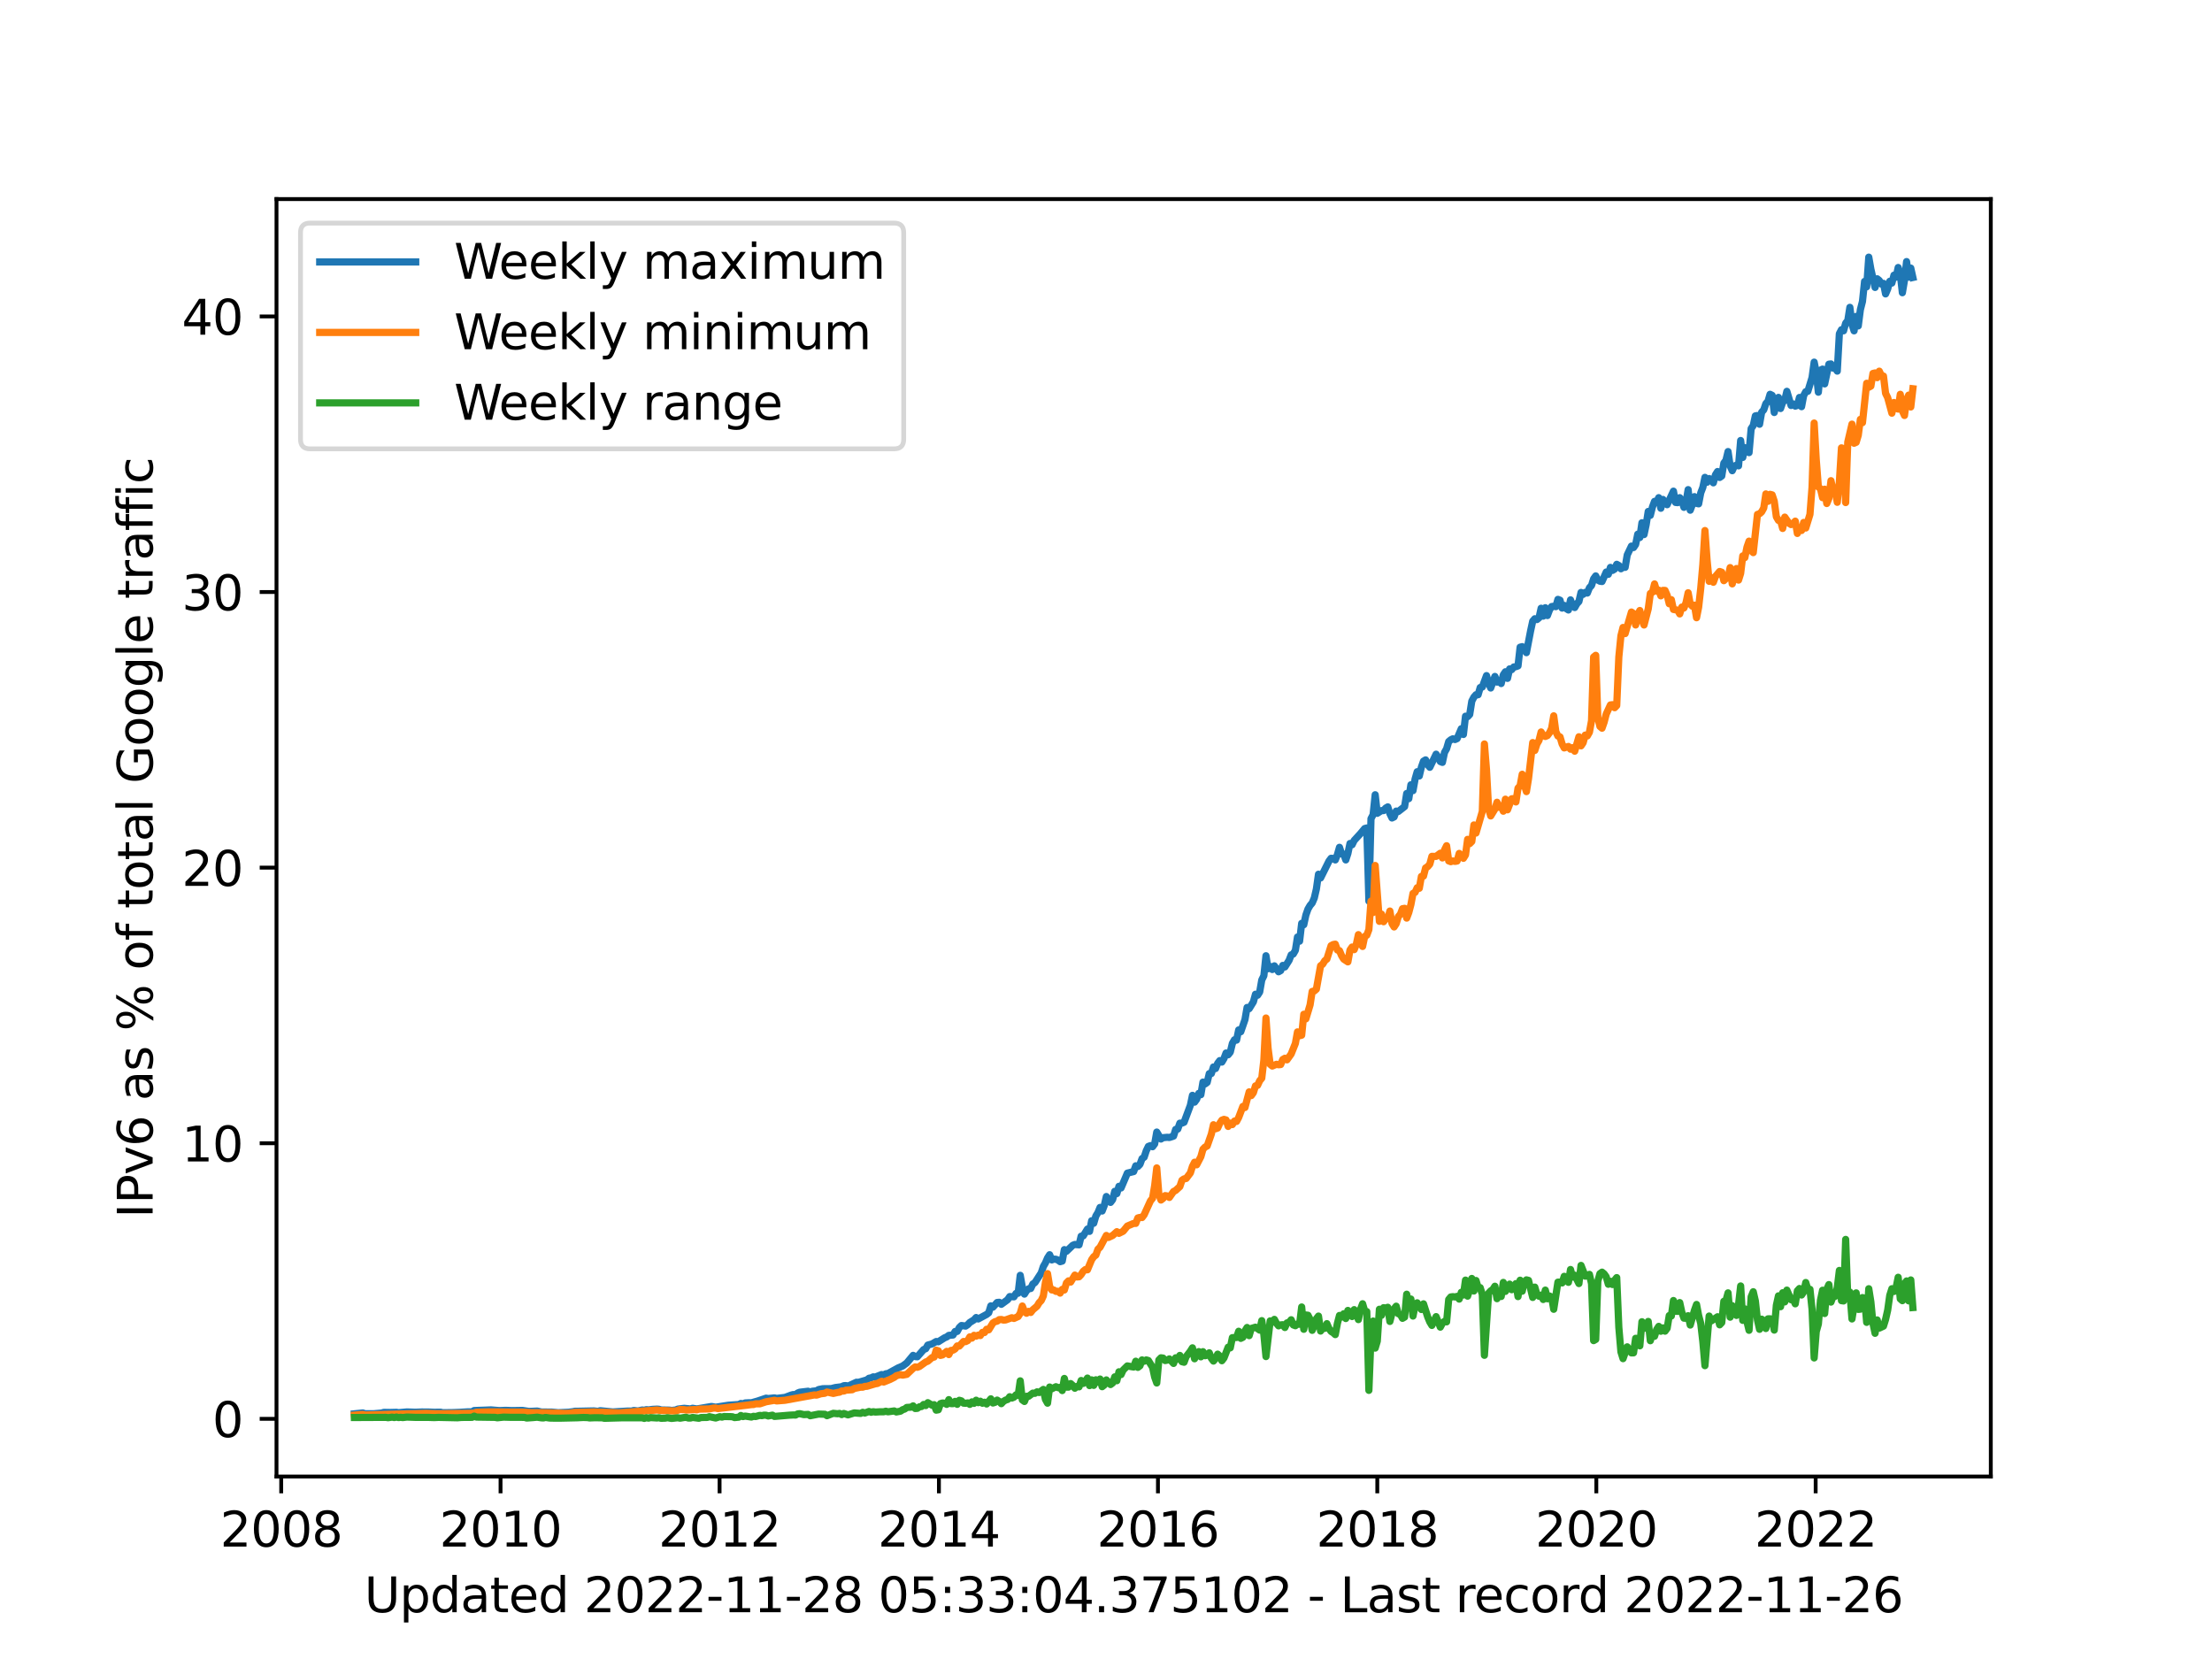 <?xml version="1.0" encoding="utf-8" standalone="no"?>
<!DOCTYPE svg PUBLIC "-//W3C//DTD SVG 1.1//EN"
  "http://www.w3.org/Graphics/SVG/1.1/DTD/svg11.dtd">
<svg xmlns:xlink="http://www.w3.org/1999/xlink" width="460.8pt" height="345.6pt" viewBox="0 0 460.8 345.6" xmlns="http://www.w3.org/2000/svg" version="1.1">
 <defs>
  <style type="text/css">*{stroke-linejoin: round; stroke-linecap: butt}</style>
 </defs>
 <g id="figure_1">
  <g id="patch_1">
   <path d="M 0 345.6 
L 460.8 345.6 
L 460.8 0 
L 0 0 
z
" style="fill: #ffffff"/>
  </g>
  <g id="axes_1">
   <g id="patch_2">
    <path d="M 57.6 307.584 
L 414.72 307.584 
L 414.72 41.472 
L 57.6 41.472 
z
" style="fill: #ffffff"/>
   </g>
   <g id="matplotlib.axis_1">
    <g id="xtick_1">
     <g id="line2d_1">
      <defs>
       <path id="m81a46fab2e" d="M 0 0 
L 0 3.5 
" style="stroke: #000000; stroke-width: 0.8"/>
      </defs>
      <g>
       <use xlink:href="#m81a46fab2e" x="58.581" y="307.584" style="stroke: #000000; stroke-width: 0.8"/>
      </g>
     </g>
     <g id="text_1">
      <!-- 2008 -->
      <g transform="translate(45.856 322.182) scale(0.1 -0.1)">
       <defs>
        <path id="DejaVuSans-32" d="M 1228 531 
L 3431 531 
L 3431 0 
L 469 0 
L 469 531 
Q 828 903 1448 1529 
Q 2069 2156 2228 2338 
Q 2531 2678 2651 2914 
Q 2772 3150 2772 3378 
Q 2772 3750 2511 3984 
Q 2250 4219 1831 4219 
Q 1534 4219 1204 4116 
Q 875 4013 500 3803 
L 500 4441 
Q 881 4594 1212 4672 
Q 1544 4750 1819 4750 
Q 2544 4750 2975 4387 
Q 3406 4025 3406 3419 
Q 3406 3131 3298 2873 
Q 3191 2616 2906 2266 
Q 2828 2175 2409 1742 
Q 1991 1309 1228 531 
z
" transform="scale(0.016)"/>
        <path id="DejaVuSans-30" d="M 2034 4250 
Q 1547 4250 1301 3770 
Q 1056 3291 1056 2328 
Q 1056 1369 1301 889 
Q 1547 409 2034 409 
Q 2525 409 2770 889 
Q 3016 1369 3016 2328 
Q 3016 3291 2770 3770 
Q 2525 4250 2034 4250 
z
M 2034 4750 
Q 2819 4750 3233 4129 
Q 3647 3509 3647 2328 
Q 3647 1150 3233 529 
Q 2819 -91 2034 -91 
Q 1250 -91 836 529 
Q 422 1150 422 2328 
Q 422 3509 836 4129 
Q 1250 4750 2034 4750 
z
" transform="scale(0.016)"/>
        <path id="DejaVuSans-38" d="M 2034 2216 
Q 1584 2216 1326 1975 
Q 1069 1734 1069 1313 
Q 1069 891 1326 650 
Q 1584 409 2034 409 
Q 2484 409 2743 651 
Q 3003 894 3003 1313 
Q 3003 1734 2745 1975 
Q 2488 2216 2034 2216 
z
M 1403 2484 
Q 997 2584 770 2862 
Q 544 3141 544 3541 
Q 544 4100 942 4425 
Q 1341 4750 2034 4750 
Q 2731 4750 3128 4425 
Q 3525 4100 3525 3541 
Q 3525 3141 3298 2862 
Q 3072 2584 2669 2484 
Q 3125 2378 3379 2068 
Q 3634 1759 3634 1313 
Q 3634 634 3220 271 
Q 2806 -91 2034 -91 
Q 1263 -91 848 271 
Q 434 634 434 1313 
Q 434 1759 690 2068 
Q 947 2378 1403 2484 
z
M 1172 3481 
Q 1172 3119 1398 2916 
Q 1625 2713 2034 2713 
Q 2441 2713 2670 2916 
Q 2900 3119 2900 3481 
Q 2900 3844 2670 4047 
Q 2441 4250 2034 4250 
Q 1625 4250 1398 4047 
Q 1172 3844 1172 3481 
z
" transform="scale(0.016)"/>
       </defs>
       <use xlink:href="#DejaVuSans-32"/>
       <use xlink:href="#DejaVuSans-30" x="63.623"/>
       <use xlink:href="#DejaVuSans-30" x="127.246"/>
       <use xlink:href="#DejaVuSans-38" x="190.869"/>
      </g>
     </g>
    </g>
    <g id="xtick_2">
     <g id="line2d_2">
      <g>
       <use xlink:href="#m81a46fab2e" x="104.273" y="307.584" style="stroke: #000000; stroke-width: 0.8"/>
      </g>
     </g>
     <g id="text_2">
      <!-- 2010 -->
      <g transform="translate(91.548 322.182) scale(0.1 -0.1)">
       <defs>
        <path id="DejaVuSans-31" d="M 794 531 
L 1825 531 
L 1825 4091 
L 703 3866 
L 703 4441 
L 1819 4666 
L 2450 4666 
L 2450 531 
L 3481 531 
L 3481 0 
L 794 0 
L 794 531 
z
" transform="scale(0.016)"/>
       </defs>
       <use xlink:href="#DejaVuSans-32"/>
       <use xlink:href="#DejaVuSans-30" x="63.623"/>
       <use xlink:href="#DejaVuSans-31" x="127.246"/>
       <use xlink:href="#DejaVuSans-30" x="190.869"/>
      </g>
     </g>
    </g>
    <g id="xtick_3">
     <g id="line2d_3">
      <g>
       <use xlink:href="#m81a46fab2e" x="149.902" y="307.584" style="stroke: #000000; stroke-width: 0.8"/>
      </g>
     </g>
     <g id="text_3">
      <!-- 2012 -->
      <g transform="translate(137.177 322.182) scale(0.1 -0.1)">
       <use xlink:href="#DejaVuSans-32"/>
       <use xlink:href="#DejaVuSans-30" x="63.623"/>
       <use xlink:href="#DejaVuSans-31" x="127.246"/>
       <use xlink:href="#DejaVuSans-32" x="190.869"/>
      </g>
     </g>
    </g>
    <g id="xtick_4">
     <g id="line2d_4">
      <g>
       <use xlink:href="#m81a46fab2e" x="195.594" y="307.584" style="stroke: #000000; stroke-width: 0.8"/>
      </g>
     </g>
     <g id="text_4">
      <!-- 2014 -->
      <g transform="translate(182.869 322.182) scale(0.1 -0.1)">
       <defs>
        <path id="DejaVuSans-34" d="M 2419 4116 
L 825 1625 
L 2419 1625 
L 2419 4116 
z
M 2253 4666 
L 3047 4666 
L 3047 1625 
L 3713 1625 
L 3713 1100 
L 3047 1100 
L 3047 0 
L 2419 0 
L 2419 1100 
L 313 1100 
L 313 1709 
L 2253 4666 
z
" transform="scale(0.016)"/>
       </defs>
       <use xlink:href="#DejaVuSans-32"/>
       <use xlink:href="#DejaVuSans-30" x="63.623"/>
       <use xlink:href="#DejaVuSans-31" x="127.246"/>
       <use xlink:href="#DejaVuSans-34" x="190.869"/>
      </g>
     </g>
    </g>
    <g id="xtick_5">
     <g id="line2d_5">
      <g>
       <use xlink:href="#m81a46fab2e" x="241.223" y="307.584" style="stroke: #000000; stroke-width: 0.8"/>
      </g>
     </g>
     <g id="text_5">
      <!-- 2016 -->
      <g transform="translate(228.498 322.182) scale(0.1 -0.1)">
       <defs>
        <path id="DejaVuSans-36" d="M 2113 2584 
Q 1688 2584 1439 2293 
Q 1191 2003 1191 1497 
Q 1191 994 1439 701 
Q 1688 409 2113 409 
Q 2538 409 2786 701 
Q 3034 994 3034 1497 
Q 3034 2003 2786 2293 
Q 2538 2584 2113 2584 
z
M 3366 4563 
L 3366 3988 
Q 3128 4100 2886 4159 
Q 2644 4219 2406 4219 
Q 1781 4219 1451 3797 
Q 1122 3375 1075 2522 
Q 1259 2794 1537 2939 
Q 1816 3084 2150 3084 
Q 2853 3084 3261 2657 
Q 3669 2231 3669 1497 
Q 3669 778 3244 343 
Q 2819 -91 2113 -91 
Q 1303 -91 875 529 
Q 447 1150 447 2328 
Q 447 3434 972 4092 
Q 1497 4750 2381 4750 
Q 2619 4750 2861 4703 
Q 3103 4656 3366 4563 
z
" transform="scale(0.016)"/>
       </defs>
       <use xlink:href="#DejaVuSans-32"/>
       <use xlink:href="#DejaVuSans-30" x="63.623"/>
       <use xlink:href="#DejaVuSans-31" x="127.246"/>
       <use xlink:href="#DejaVuSans-36" x="190.869"/>
      </g>
     </g>
    </g>
    <g id="xtick_6">
     <g id="line2d_6">
      <g>
       <use xlink:href="#m81a46fab2e" x="286.915" y="307.584" style="stroke: #000000; stroke-width: 0.8"/>
      </g>
     </g>
     <g id="text_6">
      <!-- 2018 -->
      <g transform="translate(274.19 322.182) scale(0.1 -0.1)">
       <use xlink:href="#DejaVuSans-32"/>
       <use xlink:href="#DejaVuSans-30" x="63.623"/>
       <use xlink:href="#DejaVuSans-31" x="127.246"/>
       <use xlink:href="#DejaVuSans-38" x="190.869"/>
      </g>
     </g>
    </g>
    <g id="xtick_7">
     <g id="line2d_7">
      <g>
       <use xlink:href="#m81a46fab2e" x="332.544" y="307.584" style="stroke: #000000; stroke-width: 0.8"/>
      </g>
     </g>
     <g id="text_7">
      <!-- 2020 -->
      <g transform="translate(319.819 322.182) scale(0.1 -0.1)">
       <use xlink:href="#DejaVuSans-32"/>
       <use xlink:href="#DejaVuSans-30" x="63.623"/>
       <use xlink:href="#DejaVuSans-32" x="127.246"/>
       <use xlink:href="#DejaVuSans-30" x="190.869"/>
      </g>
     </g>
    </g>
    <g id="xtick_8">
     <g id="line2d_8">
      <g>
       <use xlink:href="#m81a46fab2e" x="378.235" y="307.584" style="stroke: #000000; stroke-width: 0.8"/>
      </g>
     </g>
     <g id="text_8">
      <!-- 2022 -->
      <g transform="translate(365.51 322.182) scale(0.1 -0.1)">
       <use xlink:href="#DejaVuSans-32"/>
       <use xlink:href="#DejaVuSans-30" x="63.623"/>
       <use xlink:href="#DejaVuSans-32" x="127.246"/>
       <use xlink:href="#DejaVuSans-32" x="190.869"/>
      </g>
     </g>
    </g>
    <g id="text_9">
     <!-- Updated 2022-11-28 05:33:04.375102 - Last record 2022-11-26 -->
     <g transform="translate(75.905 335.861) scale(0.1 -0.1)">
      <defs>
       <path id="DejaVuSans-55" d="M 556 4666 
L 1191 4666 
L 1191 1831 
Q 1191 1081 1462 751 
Q 1734 422 2344 422 
Q 2950 422 3222 751 
Q 3494 1081 3494 1831 
L 3494 4666 
L 4128 4666 
L 4128 1753 
Q 4128 841 3676 375 
Q 3225 -91 2344 -91 
Q 1459 -91 1007 375 
Q 556 841 556 1753 
L 556 4666 
z
" transform="scale(0.016)"/>
       <path id="DejaVuSans-70" d="M 1159 525 
L 1159 -1331 
L 581 -1331 
L 581 3500 
L 1159 3500 
L 1159 2969 
Q 1341 3281 1617 3432 
Q 1894 3584 2278 3584 
Q 2916 3584 3314 3078 
Q 3713 2572 3713 1747 
Q 3713 922 3314 415 
Q 2916 -91 2278 -91 
Q 1894 -91 1617 61 
Q 1341 213 1159 525 
z
M 3116 1747 
Q 3116 2381 2855 2742 
Q 2594 3103 2138 3103 
Q 1681 3103 1420 2742 
Q 1159 2381 1159 1747 
Q 1159 1113 1420 752 
Q 1681 391 2138 391 
Q 2594 391 2855 752 
Q 3116 1113 3116 1747 
z
" transform="scale(0.016)"/>
       <path id="DejaVuSans-64" d="M 2906 2969 
L 2906 4863 
L 3481 4863 
L 3481 0 
L 2906 0 
L 2906 525 
Q 2725 213 2448 61 
Q 2172 -91 1784 -91 
Q 1150 -91 751 415 
Q 353 922 353 1747 
Q 353 2572 751 3078 
Q 1150 3584 1784 3584 
Q 2172 3584 2448 3432 
Q 2725 3281 2906 2969 
z
M 947 1747 
Q 947 1113 1208 752 
Q 1469 391 1925 391 
Q 2381 391 2643 752 
Q 2906 1113 2906 1747 
Q 2906 2381 2643 2742 
Q 2381 3103 1925 3103 
Q 1469 3103 1208 2742 
Q 947 2381 947 1747 
z
" transform="scale(0.016)"/>
       <path id="DejaVuSans-61" d="M 2194 1759 
Q 1497 1759 1228 1600 
Q 959 1441 959 1056 
Q 959 750 1161 570 
Q 1363 391 1709 391 
Q 2188 391 2477 730 
Q 2766 1069 2766 1631 
L 2766 1759 
L 2194 1759 
z
M 3341 1997 
L 3341 0 
L 2766 0 
L 2766 531 
Q 2569 213 2275 61 
Q 1981 -91 1556 -91 
Q 1019 -91 701 211 
Q 384 513 384 1019 
Q 384 1609 779 1909 
Q 1175 2209 1959 2209 
L 2766 2209 
L 2766 2266 
Q 2766 2663 2505 2880 
Q 2244 3097 1772 3097 
Q 1472 3097 1187 3025 
Q 903 2953 641 2809 
L 641 3341 
Q 956 3463 1253 3523 
Q 1550 3584 1831 3584 
Q 2591 3584 2966 3190 
Q 3341 2797 3341 1997 
z
" transform="scale(0.016)"/>
       <path id="DejaVuSans-74" d="M 1172 4494 
L 1172 3500 
L 2356 3500 
L 2356 3053 
L 1172 3053 
L 1172 1153 
Q 1172 725 1289 603 
Q 1406 481 1766 481 
L 2356 481 
L 2356 0 
L 1766 0 
Q 1100 0 847 248 
Q 594 497 594 1153 
L 594 3053 
L 172 3053 
L 172 3500 
L 594 3500 
L 594 4494 
L 1172 4494 
z
" transform="scale(0.016)"/>
       <path id="DejaVuSans-65" d="M 3597 1894 
L 3597 1613 
L 953 1613 
Q 991 1019 1311 708 
Q 1631 397 2203 397 
Q 2534 397 2845 478 
Q 3156 559 3463 722 
L 3463 178 
Q 3153 47 2828 -22 
Q 2503 -91 2169 -91 
Q 1331 -91 842 396 
Q 353 884 353 1716 
Q 353 2575 817 3079 
Q 1281 3584 2069 3584 
Q 2775 3584 3186 3129 
Q 3597 2675 3597 1894 
z
M 3022 2063 
Q 3016 2534 2758 2815 
Q 2500 3097 2075 3097 
Q 1594 3097 1305 2825 
Q 1016 2553 972 2059 
L 3022 2063 
z
" transform="scale(0.016)"/>
       <path id="DejaVuSans-20" transform="scale(0.016)"/>
       <path id="DejaVuSans-2d" d="M 313 2009 
L 1997 2009 
L 1997 1497 
L 313 1497 
L 313 2009 
z
" transform="scale(0.016)"/>
       <path id="DejaVuSans-35" d="M 691 4666 
L 3169 4666 
L 3169 4134 
L 1269 4134 
L 1269 2991 
Q 1406 3038 1543 3061 
Q 1681 3084 1819 3084 
Q 2600 3084 3056 2656 
Q 3513 2228 3513 1497 
Q 3513 744 3044 326 
Q 2575 -91 1722 -91 
Q 1428 -91 1123 -41 
Q 819 9 494 109 
L 494 744 
Q 775 591 1075 516 
Q 1375 441 1709 441 
Q 2250 441 2565 725 
Q 2881 1009 2881 1497 
Q 2881 1984 2565 2268 
Q 2250 2553 1709 2553 
Q 1456 2553 1204 2497 
Q 953 2441 691 2322 
L 691 4666 
z
" transform="scale(0.016)"/>
       <path id="DejaVuSans-3a" d="M 750 794 
L 1409 794 
L 1409 0 
L 750 0 
L 750 794 
z
M 750 3309 
L 1409 3309 
L 1409 2516 
L 750 2516 
L 750 3309 
z
" transform="scale(0.016)"/>
       <path id="DejaVuSans-33" d="M 2597 2516 
Q 3050 2419 3304 2112 
Q 3559 1806 3559 1356 
Q 3559 666 3084 287 
Q 2609 -91 1734 -91 
Q 1441 -91 1130 -33 
Q 819 25 488 141 
L 488 750 
Q 750 597 1062 519 
Q 1375 441 1716 441 
Q 2309 441 2620 675 
Q 2931 909 2931 1356 
Q 2931 1769 2642 2001 
Q 2353 2234 1838 2234 
L 1294 2234 
L 1294 2753 
L 1863 2753 
Q 2328 2753 2575 2939 
Q 2822 3125 2822 3475 
Q 2822 3834 2567 4026 
Q 2313 4219 1838 4219 
Q 1578 4219 1281 4162 
Q 984 4106 628 3988 
L 628 4550 
Q 988 4650 1302 4700 
Q 1616 4750 1894 4750 
Q 2613 4750 3031 4423 
Q 3450 4097 3450 3541 
Q 3450 3153 3228 2886 
Q 3006 2619 2597 2516 
z
" transform="scale(0.016)"/>
       <path id="DejaVuSans-2e" d="M 684 794 
L 1344 794 
L 1344 0 
L 684 0 
L 684 794 
z
" transform="scale(0.016)"/>
       <path id="DejaVuSans-37" d="M 525 4666 
L 3525 4666 
L 3525 4397 
L 1831 0 
L 1172 0 
L 2766 4134 
L 525 4134 
L 525 4666 
z
" transform="scale(0.016)"/>
       <path id="DejaVuSans-4c" d="M 628 4666 
L 1259 4666 
L 1259 531 
L 3531 531 
L 3531 0 
L 628 0 
L 628 4666 
z
" transform="scale(0.016)"/>
       <path id="DejaVuSans-73" d="M 2834 3397 
L 2834 2853 
Q 2591 2978 2328 3040 
Q 2066 3103 1784 3103 
Q 1356 3103 1142 2972 
Q 928 2841 928 2578 
Q 928 2378 1081 2264 
Q 1234 2150 1697 2047 
L 1894 2003 
Q 2506 1872 2764 1633 
Q 3022 1394 3022 966 
Q 3022 478 2636 193 
Q 2250 -91 1575 -91 
Q 1294 -91 989 -36 
Q 684 19 347 128 
L 347 722 
Q 666 556 975 473 
Q 1284 391 1588 391 
Q 1994 391 2212 530 
Q 2431 669 2431 922 
Q 2431 1156 2273 1281 
Q 2116 1406 1581 1522 
L 1381 1569 
Q 847 1681 609 1914 
Q 372 2147 372 2553 
Q 372 3047 722 3315 
Q 1072 3584 1716 3584 
Q 2034 3584 2315 3537 
Q 2597 3491 2834 3397 
z
" transform="scale(0.016)"/>
       <path id="DejaVuSans-72" d="M 2631 2963 
Q 2534 3019 2420 3045 
Q 2306 3072 2169 3072 
Q 1681 3072 1420 2755 
Q 1159 2438 1159 1844 
L 1159 0 
L 581 0 
L 581 3500 
L 1159 3500 
L 1159 2956 
Q 1341 3275 1631 3429 
Q 1922 3584 2338 3584 
Q 2397 3584 2469 3576 
Q 2541 3569 2628 3553 
L 2631 2963 
z
" transform="scale(0.016)"/>
       <path id="DejaVuSans-63" d="M 3122 3366 
L 3122 2828 
Q 2878 2963 2633 3030 
Q 2388 3097 2138 3097 
Q 1578 3097 1268 2742 
Q 959 2388 959 1747 
Q 959 1106 1268 751 
Q 1578 397 2138 397 
Q 2388 397 2633 464 
Q 2878 531 3122 666 
L 3122 134 
Q 2881 22 2623 -34 
Q 2366 -91 2075 -91 
Q 1284 -91 818 406 
Q 353 903 353 1747 
Q 353 2603 823 3093 
Q 1294 3584 2113 3584 
Q 2378 3584 2631 3529 
Q 2884 3475 3122 3366 
z
" transform="scale(0.016)"/>
       <path id="DejaVuSans-6f" d="M 1959 3097 
Q 1497 3097 1228 2736 
Q 959 2375 959 1747 
Q 959 1119 1226 758 
Q 1494 397 1959 397 
Q 2419 397 2687 759 
Q 2956 1122 2956 1747 
Q 2956 2369 2687 2733 
Q 2419 3097 1959 3097 
z
M 1959 3584 
Q 2709 3584 3137 3096 
Q 3566 2609 3566 1747 
Q 3566 888 3137 398 
Q 2709 -91 1959 -91 
Q 1206 -91 779 398 
Q 353 888 353 1747 
Q 353 2609 779 3096 
Q 1206 3584 1959 3584 
z
" transform="scale(0.016)"/>
      </defs>
      <use xlink:href="#DejaVuSans-55"/>
      <use xlink:href="#DejaVuSans-70" x="73.193"/>
      <use xlink:href="#DejaVuSans-64" x="136.67"/>
      <use xlink:href="#DejaVuSans-61" x="200.146"/>
      <use xlink:href="#DejaVuSans-74" x="261.426"/>
      <use xlink:href="#DejaVuSans-65" x="300.635"/>
      <use xlink:href="#DejaVuSans-64" x="362.158"/>
      <use xlink:href="#DejaVuSans-20" x="425.635"/>
      <use xlink:href="#DejaVuSans-32" x="457.422"/>
      <use xlink:href="#DejaVuSans-30" x="521.045"/>
      <use xlink:href="#DejaVuSans-32" x="584.668"/>
      <use xlink:href="#DejaVuSans-32" x="648.291"/>
      <use xlink:href="#DejaVuSans-2d" x="711.914"/>
      <use xlink:href="#DejaVuSans-31" x="747.998"/>
      <use xlink:href="#DejaVuSans-31" x="811.621"/>
      <use xlink:href="#DejaVuSans-2d" x="875.244"/>
      <use xlink:href="#DejaVuSans-32" x="911.328"/>
      <use xlink:href="#DejaVuSans-38" x="974.951"/>
      <use xlink:href="#DejaVuSans-20" x="1038.574"/>
      <use xlink:href="#DejaVuSans-30" x="1070.361"/>
      <use xlink:href="#DejaVuSans-35" x="1133.984"/>
      <use xlink:href="#DejaVuSans-3a" x="1197.607"/>
      <use xlink:href="#DejaVuSans-33" x="1231.299"/>
      <use xlink:href="#DejaVuSans-33" x="1294.922"/>
      <use xlink:href="#DejaVuSans-3a" x="1358.545"/>
      <use xlink:href="#DejaVuSans-30" x="1392.236"/>
      <use xlink:href="#DejaVuSans-34" x="1455.859"/>
      <use xlink:href="#DejaVuSans-2e" x="1519.482"/>
      <use xlink:href="#DejaVuSans-33" x="1551.27"/>
      <use xlink:href="#DejaVuSans-37" x="1614.893"/>
      <use xlink:href="#DejaVuSans-35" x="1678.516"/>
      <use xlink:href="#DejaVuSans-31" x="1742.139"/>
      <use xlink:href="#DejaVuSans-30" x="1805.762"/>
      <use xlink:href="#DejaVuSans-32" x="1869.385"/>
      <use xlink:href="#DejaVuSans-20" x="1933.008"/>
      <use xlink:href="#DejaVuSans-2d" x="1964.795"/>
      <use xlink:href="#DejaVuSans-20" x="2000.879"/>
      <use xlink:href="#DejaVuSans-4c" x="2032.666"/>
      <use xlink:href="#DejaVuSans-61" x="2088.379"/>
      <use xlink:href="#DejaVuSans-73" x="2149.658"/>
      <use xlink:href="#DejaVuSans-74" x="2201.758"/>
      <use xlink:href="#DejaVuSans-20" x="2240.967"/>
      <use xlink:href="#DejaVuSans-72" x="2272.754"/>
      <use xlink:href="#DejaVuSans-65" x="2311.617"/>
      <use xlink:href="#DejaVuSans-63" x="2373.141"/>
      <use xlink:href="#DejaVuSans-6f" x="2428.121"/>
      <use xlink:href="#DejaVuSans-72" x="2489.303"/>
      <use xlink:href="#DejaVuSans-64" x="2528.666"/>
      <use xlink:href="#DejaVuSans-20" x="2592.143"/>
      <use xlink:href="#DejaVuSans-32" x="2623.93"/>
      <use xlink:href="#DejaVuSans-30" x="2687.553"/>
      <use xlink:href="#DejaVuSans-32" x="2751.176"/>
      <use xlink:href="#DejaVuSans-32" x="2814.799"/>
      <use xlink:href="#DejaVuSans-2d" x="2878.422"/>
      <use xlink:href="#DejaVuSans-31" x="2914.506"/>
      <use xlink:href="#DejaVuSans-31" x="2978.129"/>
      <use xlink:href="#DejaVuSans-2d" x="3041.752"/>
      <use xlink:href="#DejaVuSans-32" x="3077.836"/>
      <use xlink:href="#DejaVuSans-36" x="3141.459"/>
     </g>
    </g>
   </g>
   <g id="matplotlib.axis_2">
    <g id="ytick_1">
     <g id="line2d_9">
      <defs>
       <path id="me7cbfb93ea" d="M 0 0 
L -3.5 0 
" style="stroke: #000000; stroke-width: 0.8"/>
      </defs>
      <g>
       <use xlink:href="#me7cbfb93ea" x="57.6" y="295.568" style="stroke: #000000; stroke-width: 0.8"/>
      </g>
     </g>
     <g id="text_10">
      <!-- 0 -->
      <g transform="translate(44.237 299.367) scale(0.1 -0.1)">
       <use xlink:href="#DejaVuSans-30"/>
      </g>
     </g>
    </g>
    <g id="ytick_2">
     <g id="line2d_10">
      <g>
       <use xlink:href="#me7cbfb93ea" x="57.6" y="238.156" style="stroke: #000000; stroke-width: 0.8"/>
      </g>
     </g>
     <g id="text_11">
      <!-- 10 -->
      <g transform="translate(37.875 241.955) scale(0.1 -0.1)">
       <use xlink:href="#DejaVuSans-31"/>
       <use xlink:href="#DejaVuSans-30" x="63.623"/>
      </g>
     </g>
    </g>
    <g id="ytick_3">
     <g id="line2d_11">
      <g>
       <use xlink:href="#me7cbfb93ea" x="57.6" y="180.744" style="stroke: #000000; stroke-width: 0.8"/>
      </g>
     </g>
     <g id="text_12">
      <!-- 20 -->
      <g transform="translate(37.875 184.543) scale(0.1 -0.1)">
       <use xlink:href="#DejaVuSans-32"/>
       <use xlink:href="#DejaVuSans-30" x="63.623"/>
      </g>
     </g>
    </g>
    <g id="ytick_4">
     <g id="line2d_12">
      <g>
       <use xlink:href="#me7cbfb93ea" x="57.6" y="123.332" style="stroke: #000000; stroke-width: 0.8"/>
      </g>
     </g>
     <g id="text_13">
      <!-- 30 -->
      <g transform="translate(37.875 127.131) scale(0.1 -0.1)">
       <use xlink:href="#DejaVuSans-33"/>
       <use xlink:href="#DejaVuSans-30" x="63.623"/>
      </g>
     </g>
    </g>
    <g id="ytick_5">
     <g id="line2d_13">
      <g>
       <use xlink:href="#me7cbfb93ea" x="57.6" y="65.92" style="stroke: #000000; stroke-width: 0.8"/>
      </g>
     </g>
     <g id="text_14">
      <!-- 40 -->
      <g transform="translate(37.875 69.719) scale(0.1 -0.1)">
       <use xlink:href="#DejaVuSans-34"/>
       <use xlink:href="#DejaVuSans-30" x="63.623"/>
      </g>
     </g>
    </g>
    <g id="text_15">
     <!-- IPv6 as % of total Google traffic -->
     <g transform="translate(31.795 253.736) rotate(-90) scale(0.1 -0.1)">
      <defs>
       <path id="DejaVuSans-49" d="M 628 4666 
L 1259 4666 
L 1259 0 
L 628 0 
L 628 4666 
z
" transform="scale(0.016)"/>
       <path id="DejaVuSans-50" d="M 1259 4147 
L 1259 2394 
L 2053 2394 
Q 2494 2394 2734 2622 
Q 2975 2850 2975 3272 
Q 2975 3691 2734 3919 
Q 2494 4147 2053 4147 
L 1259 4147 
z
M 628 4666 
L 2053 4666 
Q 2838 4666 3239 4311 
Q 3641 3956 3641 3272 
Q 3641 2581 3239 2228 
Q 2838 1875 2053 1875 
L 1259 1875 
L 1259 0 
L 628 0 
L 628 4666 
z
" transform="scale(0.016)"/>
       <path id="DejaVuSans-76" d="M 191 3500 
L 800 3500 
L 1894 563 
L 2988 3500 
L 3597 3500 
L 2284 0 
L 1503 0 
L 191 3500 
z
" transform="scale(0.016)"/>
       <path id="DejaVuSans-25" d="M 4653 2053 
Q 4381 2053 4226 1822 
Q 4072 1591 4072 1178 
Q 4072 772 4226 539 
Q 4381 306 4653 306 
Q 4919 306 5073 539 
Q 5228 772 5228 1178 
Q 5228 1588 5073 1820 
Q 4919 2053 4653 2053 
z
M 4653 2450 
Q 5147 2450 5437 2106 
Q 5728 1763 5728 1178 
Q 5728 594 5436 251 
Q 5144 -91 4653 -91 
Q 4153 -91 3862 251 
Q 3572 594 3572 1178 
Q 3572 1766 3864 2108 
Q 4156 2450 4653 2450 
z
M 1428 4353 
Q 1159 4353 1004 4120 
Q 850 3888 850 3481 
Q 850 3069 1003 2837 
Q 1156 2606 1428 2606 
Q 1700 2606 1854 2837 
Q 2009 3069 2009 3481 
Q 2009 3884 1853 4118 
Q 1697 4353 1428 4353 
z
M 4250 4750 
L 4750 4750 
L 1831 -91 
L 1331 -91 
L 4250 4750 
z
M 1428 4750 
Q 1922 4750 2215 4408 
Q 2509 4066 2509 3481 
Q 2509 2891 2217 2550 
Q 1925 2209 1428 2209 
Q 931 2209 642 2551 
Q 353 2894 353 3481 
Q 353 4063 643 4406 
Q 934 4750 1428 4750 
z
" transform="scale(0.016)"/>
       <path id="DejaVuSans-66" d="M 2375 4863 
L 2375 4384 
L 1825 4384 
Q 1516 4384 1395 4259 
Q 1275 4134 1275 3809 
L 1275 3500 
L 2222 3500 
L 2222 3053 
L 1275 3053 
L 1275 0 
L 697 0 
L 697 3053 
L 147 3053 
L 147 3500 
L 697 3500 
L 697 3744 
Q 697 4328 969 4595 
Q 1241 4863 1831 4863 
L 2375 4863 
z
" transform="scale(0.016)"/>
       <path id="DejaVuSans-6c" d="M 603 4863 
L 1178 4863 
L 1178 0 
L 603 0 
L 603 4863 
z
" transform="scale(0.016)"/>
       <path id="DejaVuSans-47" d="M 3809 666 
L 3809 1919 
L 2778 1919 
L 2778 2438 
L 4434 2438 
L 4434 434 
Q 4069 175 3628 42 
Q 3188 -91 2688 -91 
Q 1594 -91 976 548 
Q 359 1188 359 2328 
Q 359 3472 976 4111 
Q 1594 4750 2688 4750 
Q 3144 4750 3555 4637 
Q 3966 4525 4313 4306 
L 4313 3634 
Q 3963 3931 3569 4081 
Q 3175 4231 2741 4231 
Q 1884 4231 1454 3753 
Q 1025 3275 1025 2328 
Q 1025 1384 1454 906 
Q 1884 428 2741 428 
Q 3075 428 3337 486 
Q 3600 544 3809 666 
z
" transform="scale(0.016)"/>
       <path id="DejaVuSans-67" d="M 2906 1791 
Q 2906 2416 2648 2759 
Q 2391 3103 1925 3103 
Q 1463 3103 1205 2759 
Q 947 2416 947 1791 
Q 947 1169 1205 825 
Q 1463 481 1925 481 
Q 2391 481 2648 825 
Q 2906 1169 2906 1791 
z
M 3481 434 
Q 3481 -459 3084 -895 
Q 2688 -1331 1869 -1331 
Q 1566 -1331 1297 -1286 
Q 1028 -1241 775 -1147 
L 775 -588 
Q 1028 -725 1275 -790 
Q 1522 -856 1778 -856 
Q 2344 -856 2625 -561 
Q 2906 -266 2906 331 
L 2906 616 
Q 2728 306 2450 153 
Q 2172 0 1784 0 
Q 1141 0 747 490 
Q 353 981 353 1791 
Q 353 2603 747 3093 
Q 1141 3584 1784 3584 
Q 2172 3584 2450 3431 
Q 2728 3278 2906 2969 
L 2906 3500 
L 3481 3500 
L 3481 434 
z
" transform="scale(0.016)"/>
       <path id="DejaVuSans-69" d="M 603 3500 
L 1178 3500 
L 1178 0 
L 603 0 
L 603 3500 
z
M 603 4863 
L 1178 4863 
L 1178 4134 
L 603 4134 
L 603 4863 
z
" transform="scale(0.016)"/>
      </defs>
      <use xlink:href="#DejaVuSans-49"/>
      <use xlink:href="#DejaVuSans-50" x="29.492"/>
      <use xlink:href="#DejaVuSans-76" x="89.795"/>
      <use xlink:href="#DejaVuSans-36" x="148.975"/>
      <use xlink:href="#DejaVuSans-20" x="212.598"/>
      <use xlink:href="#DejaVuSans-61" x="244.385"/>
      <use xlink:href="#DejaVuSans-73" x="305.664"/>
      <use xlink:href="#DejaVuSans-20" x="357.764"/>
      <use xlink:href="#DejaVuSans-25" x="389.551"/>
      <use xlink:href="#DejaVuSans-20" x="484.57"/>
      <use xlink:href="#DejaVuSans-6f" x="516.357"/>
      <use xlink:href="#DejaVuSans-66" x="577.539"/>
      <use xlink:href="#DejaVuSans-20" x="612.744"/>
      <use xlink:href="#DejaVuSans-74" x="644.531"/>
      <use xlink:href="#DejaVuSans-6f" x="683.74"/>
      <use xlink:href="#DejaVuSans-74" x="744.922"/>
      <use xlink:href="#DejaVuSans-61" x="784.131"/>
      <use xlink:href="#DejaVuSans-6c" x="845.41"/>
      <use xlink:href="#DejaVuSans-20" x="873.193"/>
      <use xlink:href="#DejaVuSans-47" x="904.98"/>
      <use xlink:href="#DejaVuSans-6f" x="982.471"/>
      <use xlink:href="#DejaVuSans-6f" x="1043.652"/>
      <use xlink:href="#DejaVuSans-67" x="1104.834"/>
      <use xlink:href="#DejaVuSans-6c" x="1168.311"/>
      <use xlink:href="#DejaVuSans-65" x="1196.094"/>
      <use xlink:href="#DejaVuSans-20" x="1257.617"/>
      <use xlink:href="#DejaVuSans-74" x="1289.404"/>
      <use xlink:href="#DejaVuSans-72" x="1328.613"/>
      <use xlink:href="#DejaVuSans-61" x="1369.727"/>
      <use xlink:href="#DejaVuSans-66" x="1431.006"/>
      <use xlink:href="#DejaVuSans-66" x="1466.211"/>
      <use xlink:href="#DejaVuSans-69" x="1501.416"/>
      <use xlink:href="#DejaVuSans-63" x="1529.199"/>
     </g>
    </g>
   </g>
   <g id="line2d_14">
    <path d="M 73.833 294.522 
L 75.583 294.345 
L 76.02 294.513 
L 77.771 294.513 
L 79.521 294.359 
L 79.958 294.223 
L 81.271 294.245 
L 82.584 294.212 
L 83.021 294.289 
L 84.771 294.132 
L 86.521 294.194 
L 87.834 294.144 
L 89.147 294.148 
L 90.459 294.199 
L 91.772 294.183 
L 92.209 294.293 
L 94.397 294.266 
L 95.71 294.214 
L 97.46 294.111 
L 98.335 294.12 
L 98.772 293.841 
L 101.398 293.745 
L 102.273 293.708 
L 104.023 293.851 
L 105.336 293.8 
L 106.648 293.851 
L 108.836 293.816 
L 110.149 294.02 
L 111.024 293.992 
L 111.899 293.949 
L 112.774 294.147 
L 114.961 294.165 
L 116.274 294.289 
L 118.462 294.196 
L 119.337 294.083 
L 119.774 293.99 
L 120.649 293.985 
L 123.712 293.918 
L 124.587 294.015 
L 125.025 293.878 
L 127.65 294.132 
L 130.713 293.953 
L 131.588 293.955 
L 132.026 293.825 
L 132.901 293.934 
L 133.776 293.731 
L 134.213 293.782 
L 134.651 293.657 
L 135.088 293.712 
L 135.963 293.596 
L 136.838 293.551 
L 137.276 293.579 
L 137.714 293.722 
L 139.464 293.755 
L 139.901 293.822 
L 140.776 293.729 
L 141.214 293.541 
L 142.526 293.378 
L 143.839 293.511 
L 144.277 293.367 
L 145.152 293.513 
L 148.214 292.991 
L 149.09 293.149 
L 151.715 292.736 
L 153.903 292.587 
L 154.34 292.368 
L 154.778 292.453 
L 155.215 292.258 
L 156.09 292.214 
L 156.528 292.228 
L 157.84 291.856 
L 159.591 291.262 
L 160.028 291.34 
L 161.341 291.207 
L 161.778 291.315 
L 163.528 291.101 
L 164.841 290.612 
L 165.279 290.505 
L 165.716 290.565 
L 166.154 290.204 
L 166.591 290.029 
L 168.341 289.819 
L 168.779 289.989 
L 169.216 289.824 
L 170.091 289.733 
L 170.529 289.469 
L 171.404 289.293 
L 173.154 289.275 
L 174.029 289.05 
L 175.342 288.884 
L 175.78 288.667 
L 176.217 288.646 
L 176.655 288.758 
L 178.405 287.948 
L 178.842 287.967 
L 180.592 287.458 
L 181.03 287.116 
L 181.468 287.038 
L 181.905 286.827 
L 182.343 286.861 
L 183.655 286.343 
L 184.093 286.434 
L 184.53 286.179 
L 184.968 286.134 
L 187.156 284.935 
L 188.031 284.569 
L 188.906 283.93 
L 190.218 282.349 
L 190.656 282.601 
L 191.093 282.645 
L 192.406 281.143 
L 192.844 280.963 
L 193.281 280.204 
L 194.156 279.967 
L 195.031 279.462 
L 195.469 279.514 
L 196.781 278.686 
L 197.219 278.51 
L 197.656 278.184 
L 198.532 278.107 
L 198.969 277.369 
L 199.407 277.36 
L 199.844 276.549 
L 200.282 276.129 
L 201.157 276.249 
L 201.594 275.949 
L 202.032 275.487 
L 202.907 274.948 
L 203.345 274.467 
L 203.782 274.762 
L 205.532 273.818 
L 205.97 273.469 
L 206.407 272.034 
L 206.845 272.306 
L 207.72 271.332 
L 208.157 271.29 
L 208.595 271.711 
L 209.908 270.753 
L 210.345 270.103 
L 211.22 270.153 
L 211.658 269.449 
L 212.095 269.401 
L 212.533 265.674 
L 212.97 268.126 
L 213.408 269.587 
L 213.845 268.877 
L 214.283 268.48 
L 214.721 268.417 
L 215.158 267.483 
L 215.596 267.19 
L 216.908 265.164 
L 217.346 263.841 
L 217.783 263.086 
L 218.221 262.061 
L 218.658 261.384 
L 219.096 262.465 
L 219.533 262.3 
L 219.971 262.33 
L 220.409 262.504 
L 220.846 262.83 
L 221.284 262.706 
L 221.721 260.322 
L 222.159 260.674 
L 223.471 259.418 
L 223.909 259.249 
L 224.784 259.324 
L 225.222 257.521 
L 225.659 257.456 
L 226.534 256.034 
L 226.972 256.519 
L 227.409 254.299 
L 227.847 254.823 
L 228.284 253.325 
L 228.722 252.607 
L 229.159 251.53 
L 229.597 252.278 
L 230.034 251.145 
L 230.472 249.259 
L 230.91 250.21 
L 231.347 250.48 
L 231.785 249.895 
L 232.222 248.171 
L 232.66 248.65 
L 233.097 247.128 
L 233.535 247.478 
L 234.41 245.426 
L 234.847 244.386 
L 236.16 244.059 
L 236.598 242.858 
L 237.035 243.004 
L 237.473 242.554 
L 237.91 241.364 
L 238.348 241.062 
L 238.785 239.731 
L 239.223 238.819 
L 239.66 238.658 
L 240.098 238.882 
L 240.535 238.302 
L 240.973 235.829 
L 241.848 237.279 
L 242.286 237.001 
L 243.161 236.917 
L 243.598 236.966 
L 244.473 236.668 
L 244.911 235.277 
L 245.348 235.211 
L 245.786 233.977 
L 246.223 233.974 
L 246.661 233.786 
L 247.974 230.257 
L 248.411 228.179 
L 248.849 229.598 
L 249.286 229.003 
L 249.724 227.773 
L 250.161 228.047 
L 250.599 225.422 
L 251.036 225.807 
L 251.474 225.485 
L 251.911 223.653 
L 252.349 223.636 
L 252.787 222.27 
L 253.224 222.599 
L 253.662 221.519 
L 254.099 220.945 
L 254.537 221.25 
L 254.974 220.51 
L 255.412 219.357 
L 255.849 219.725 
L 256.287 219.178 
L 256.724 217.363 
L 257.162 216.603 
L 257.599 216.674 
L 258.037 214.551 
L 258.475 214.929 
L 259.35 212.4 
L 259.787 209.876 
L 260.225 210.126 
L 261.1 208.707 
L 261.537 207.117 
L 261.975 207.329 
L 262.412 206.663 
L 262.85 204.149 
L 263.287 203.267 
L 263.725 199.099 
L 264.163 201.809 
L 264.6 201.318 
L 265.038 201.964 
L 265.475 201.205 
L 266.35 202.438 
L 266.788 202.192 
L 267.225 201.112 
L 267.663 201.436 
L 268.538 200.06 
L 268.975 198.92 
L 269.413 198.739 
L 269.851 197.969 
L 270.288 195.197 
L 270.726 196.067 
L 271.163 192.35 
L 271.601 192.638 
L 272.038 190.618 
L 272.476 189.372 
L 272.913 188.623 
L 273.351 188.106 
L 273.788 187.082 
L 274.226 185.208 
L 274.664 182.118 
L 275.101 182.898 
L 276.851 179.379 
L 277.289 178.8 
L 277.726 178.822 
L 278.164 179.141 
L 278.601 178.046 
L 279.039 176.511 
L 279.476 177.886 
L 279.914 177.913 
L 280.352 179.137 
L 280.789 177.797 
L 281.227 175.713 
L 281.664 175.98 
L 282.102 175.08 
L 283.414 173.65 
L 284.289 172.599 
L 284.727 172.485 
L 285.164 187.723 
L 285.602 170.55 
L 286.04 169.726 
L 286.477 165.562 
L 286.915 169.425 
L 287.79 168.861 
L 288.227 168.858 
L 288.665 168.341 
L 289.102 168.086 
L 289.54 169.501 
L 289.977 170.399 
L 290.415 170.181 
L 290.852 168.965 
L 291.29 169.052 
L 292.603 168.03 
L 293.04 165.299 
L 293.478 166.377 
L 293.915 163.484 
L 294.353 164.704 
L 294.79 162.276 
L 295.228 160.76 
L 295.665 161.654 
L 296.103 159.795 
L 296.54 158.561 
L 296.978 158.298 
L 297.416 159.307 
L 297.853 159.84 
L 299.166 157.113 
L 299.603 157.74 
L 300.041 158.644 
L 300.478 158.819 
L 300.916 156.751 
L 301.353 155.981 
L 301.791 154.482 
L 302.229 154.113 
L 302.666 153.903 
L 303.104 154.06 
L 303.541 153.862 
L 304.416 151.803 
L 304.854 153.004 
L 305.291 149.198 
L 305.729 149.296 
L 306.166 148.832 
L 306.604 146.057 
L 307.041 145.224 
L 307.479 144.723 
L 307.917 144.727 
L 308.354 143.222 
L 308.792 143.12 
L 309.667 140.741 
L 310.104 142.311 
L 310.542 143.322 
L 311.417 140.914 
L 311.854 142.095 
L 312.292 141.879 
L 312.729 142.393 
L 313.167 140.575 
L 313.605 139.941 
L 314.042 141.315 
L 314.48 139.342 
L 314.917 139.5 
L 315.355 138.937 
L 315.792 138.885 
L 316.23 138.719 
L 316.667 134.821 
L 317.105 134.708 
L 317.542 135.015 
L 317.98 135.958 
L 318.855 131.409 
L 319.293 129.403 
L 319.73 128.894 
L 320.168 129.069 
L 320.605 128.702 
L 321.043 126.709 
L 321.48 128.353 
L 321.918 126.603 
L 322.355 128.227 
L 322.793 127.063 
L 323.23 126.358 
L 323.668 126.299 
L 324.106 126.379 
L 324.543 124.861 
L 324.981 125.033 
L 325.418 126.676 
L 325.856 126.119 
L 326.293 126.793 
L 326.731 127.068 
L 327.168 124.963 
L 327.606 126.224 
L 328.043 126.563 
L 328.481 125.781 
L 328.918 125.303 
L 329.356 123.417 
L 329.794 123.815 
L 330.231 123.405 
L 330.669 123.541 
L 331.106 122.444 
L 331.544 121.965 
L 331.981 120.577 
L 332.419 119.97 
L 332.856 120.828 
L 333.294 121.083 
L 333.731 121.14 
L 334.606 119.166 
L 335.044 119.64 
L 335.482 118.2 
L 335.919 118.823 
L 336.357 118.554 
L 336.794 117.559 
L 337.232 117.802 
L 337.669 118.486 
L 338.107 118.174 
L 338.544 118.19 
L 338.982 115.604 
L 339.857 113.763 
L 340.294 114.067 
L 340.732 113.424 
L 341.17 111.282 
L 341.607 111.975 
L 342.045 108.901 
L 342.482 111.361 
L 342.92 109.324 
L 343.357 106.54 
L 343.795 107.355 
L 344.232 105.617 
L 344.67 104.444 
L 345.107 104.556 
L 345.545 103.676 
L 345.982 105.882 
L 346.42 104.044 
L 346.858 104.733 
L 347.295 105.137 
L 348.608 102.318 
L 349.045 104.665 
L 349.483 104.712 
L 349.92 103.675 
L 350.358 104.263 
L 350.795 105.688 
L 351.233 104.58 
L 351.671 102 
L 352.108 106.283 
L 352.546 105.129 
L 352.983 103.459 
L 353.421 104.86 
L 353.858 104.961 
L 354.296 102.673 
L 354.733 101.534 
L 355.171 99.445 
L 355.608 100.464 
L 356.046 99.692 
L 356.483 99.93 
L 356.921 100.584 
L 357.359 98.914 
L 357.796 98.23 
L 358.234 99.468 
L 358.671 99.159 
L 359.109 96.481 
L 359.546 95.892 
L 359.984 94.069 
L 360.421 97.062 
L 360.859 98.055 
L 361.296 97.079 
L 361.734 96.892 
L 362.171 97.045 
L 362.609 91.766 
L 363.047 95.295 
L 363.484 93.261 
L 364.359 94.29 
L 364.797 89.29 
L 365.234 88.651 
L 365.672 86.639 
L 366.109 86.559 
L 366.547 88.379 
L 366.984 85.87 
L 367.422 85.377 
L 367.859 84.081 
L 368.297 83.612 
L 368.735 82.14 
L 369.172 82.36 
L 369.61 85.929 
L 370.047 84.005 
L 370.485 82.786 
L 370.922 85.104 
L 371.36 83.822 
L 371.797 83.371 
L 372.235 81.52 
L 373.11 84.466 
L 373.548 84.142 
L 373.985 84.604 
L 374.423 84.458 
L 374.86 82.798 
L 375.298 84.717 
L 375.735 82.412 
L 376.173 81.597 
L 376.61 81.511 
L 377.485 78.642 
L 377.923 75.44 
L 378.36 77.624 
L 378.798 81.702 
L 379.236 77.108 
L 379.673 76.892 
L 380.111 79.975 
L 380.986 75.872 
L 381.423 75.817 
L 381.861 76.683 
L 382.298 76.648 
L 382.736 77.311 
L 383.173 69.513 
L 383.611 68.68 
L 384.048 68.913 
L 384.486 67.319 
L 384.924 66.796 
L 385.361 64.024 
L 385.799 67.546 
L 386.236 68.92 
L 386.674 65.906 
L 387.111 67.892 
L 387.549 64.515 
L 387.986 62.796 
L 388.424 58.625 
L 388.861 59.748 
L 389.299 53.568 
L 389.736 56.071 
L 390.612 59.878 
L 391.049 58.076 
L 391.487 58.428 
L 391.924 59.183 
L 392.362 59.03 
L 392.799 61.226 
L 393.237 60.202 
L 393.674 58.597 
L 394.112 58.967 
L 394.549 57.322 
L 394.987 57.74 
L 395.424 55.728 
L 395.862 57.149 
L 396.3 60.981 
L 396.737 58.402 
L 397.175 54.492 
L 397.612 57.732 
L 398.05 55.85 
L 398.487 57.803 
L 398.487 57.803 
" clip-path="url(#paefdd4b1df)" style="fill: none; stroke: #1f77b4; stroke-width: 1.5; stroke-linecap: square"/>
   </g>
   <g id="line2d_15">
    <path d="M 73.833 294.796 
L 75.583 294.65 
L 76.02 294.772 
L 85.646 294.505 
L 86.521 294.495 
L 88.709 294.426 
L 90.897 294.497 
L 92.647 294.494 
L 98.772 294.407 
L 99.21 294.202 
L 101.835 294.119 
L 104.023 294.133 
L 106.648 294.167 
L 108.836 294.168 
L 110.586 294.28 
L 111.899 294.289 
L 114.524 294.32 
L 117.587 294.424 
L 118.462 294.409 
L 119.774 294.228 
L 121.525 294.201 
L 123.712 294.139 
L 128.963 294.328 
L 135.088 293.854 
L 135.963 293.795 
L 136.838 293.728 
L 137.714 293.831 
L 138.589 293.845 
L 139.464 293.899 
L 140.776 293.936 
L 141.651 293.616 
L 142.526 293.657 
L 142.964 293.741 
L 144.714 293.634 
L 145.152 293.692 
L 145.589 293.551 
L 147.777 293.501 
L 148.652 293.322 
L 149.09 293.32 
L 149.527 293.434 
L 155.653 292.719 
L 156.528 292.599 
L 156.965 292.591 
L 157.403 292.44 
L 158.278 292.448 
L 159.591 292.014 
L 161.341 291.709 
L 161.778 291.841 
L 163.528 291.705 
L 169.654 290.586 
L 170.091 290.635 
L 170.967 290.354 
L 171.842 290.242 
L 172.279 289.986 
L 173.592 290.278 
L 174.467 290.076 
L 174.904 290.017 
L 175.342 289.768 
L 175.78 289.786 
L 176.217 289.602 
L 177.53 289.507 
L 177.967 289.244 
L 179.28 288.977 
L 179.717 288.98 
L 180.155 288.811 
L 180.592 288.794 
L 182.343 288.271 
L 182.78 288.203 
L 183.655 287.753 
L 184.093 287.904 
L 185.405 287.373 
L 186.28 286.929 
L 186.718 286.593 
L 187.593 286.36 
L 188.031 286.467 
L 188.906 286.303 
L 190.218 285.049 
L 190.656 284.748 
L 191.093 284.831 
L 191.531 284.669 
L 192.844 283.727 
L 193.281 283.568 
L 194.156 282.807 
L 194.594 282.703 
L 195.031 281.267 
L 195.469 281.401 
L 195.906 282.358 
L 196.344 282.254 
L 197.219 281.52 
L 197.656 282.183 
L 198.094 281.324 
L 198.532 281.272 
L 198.969 281.005 
L 199.407 280.38 
L 199.844 280.412 
L 200.719 279.456 
L 201.157 279.485 
L 201.594 279.271 
L 202.032 278.495 
L 202.469 278.757 
L 202.907 278.17 
L 203.345 278.346 
L 203.782 278.134 
L 204.22 278.221 
L 204.657 277.559 
L 205.095 277.585 
L 205.532 276.91 
L 205.97 277.027 
L 206.845 275.603 
L 207.282 275.321 
L 207.72 275.231 
L 208.157 274.904 
L 208.595 274.872 
L 209.033 274.997 
L 209.47 274.973 
L 210.783 274.506 
L 211.22 274.658 
L 212.095 274.265 
L 212.533 273.587 
L 212.97 272.065 
L 213.408 273.201 
L 213.845 273.575 
L 214.283 273.183 
L 214.721 273.41 
L 215.158 272.842 
L 216.033 272.108 
L 216.471 271.379 
L 216.908 270.923 
L 217.346 269.966 
L 217.783 267.135 
L 218.221 265.321 
L 218.658 268.008 
L 219.096 268.716 
L 219.533 268.736 
L 219.971 269.019 
L 220.409 268.998 
L 220.846 269.377 
L 221.284 268.595 
L 221.721 268.733 
L 222.159 267.272 
L 222.596 266.826 
L 223.034 267.08 
L 223.909 265.623 
L 224.346 266.017 
L 224.784 265.979 
L 225.222 265.51 
L 225.659 264.828 
L 226.097 264.474 
L 226.534 264.524 
L 227.409 262.412 
L 227.847 261.791 
L 228.284 261.457 
L 228.722 260.24 
L 229.159 259.819 
L 230.472 257.365 
L 230.91 257.782 
L 231.785 257.372 
L 232.66 256.586 
L 233.097 256.928 
L 233.972 256.494 
L 234.847 255.409 
L 236.16 254.854 
L 236.598 254.858 
L 237.035 253.72 
L 237.473 253.606 
L 237.91 253.637 
L 238.348 253.054 
L 239.66 250.17 
L 240.098 249.626 
L 240.535 247 
L 240.973 243.296 
L 241.41 248.792 
L 241.848 249.99 
L 242.286 249.655 
L 242.723 249.066 
L 243.161 249.146 
L 243.598 249.45 
L 244.473 248.209 
L 244.911 247.989 
L 245.786 247.185 
L 246.223 245.877 
L 246.661 245.574 
L 247.098 245.5 
L 247.974 244.343 
L 248.411 242.968 
L 248.849 242.111 
L 249.286 242.651 
L 250.161 240.961 
L 250.599 239.407 
L 251.036 238.955 
L 251.474 238.734 
L 252.349 236.242 
L 252.787 234.301 
L 253.224 235.151 
L 253.662 234.991 
L 254.099 234.014 
L 254.537 233.355 
L 254.974 233.186 
L 255.412 233.306 
L 255.849 234.653 
L 256.287 233.962 
L 256.724 234.271 
L 257.162 233.538 
L 257.599 233.618 
L 258.037 232.793 
L 258.912 230.487 
L 259.35 230.718 
L 260.225 227.456 
L 260.662 228.229 
L 261.1 227.628 
L 261.537 226.207 
L 261.975 226.101 
L 262.412 225.147 
L 262.85 224.604 
L 263.287 220.814 
L 263.725 212.07 
L 264.163 218.365 
L 264.6 221.721 
L 265.038 222.076 
L 265.913 221.706 
L 266.35 221.809 
L 266.788 221.762 
L 267.225 220.717 
L 267.663 220.456 
L 268.1 220.782 
L 268.975 219.559 
L 269.851 217.365 
L 270.288 214.961 
L 270.726 215.77 
L 271.163 215.65 
L 271.601 211.291 
L 272.038 212.247 
L 272.913 209.339 
L 273.351 206.54 
L 273.788 206.439 
L 274.226 206.056 
L 275.101 201.182 
L 275.539 200.858 
L 275.976 200.138 
L 276.414 199.787 
L 277.289 197.005 
L 277.726 196.766 
L 278.164 196.684 
L 278.601 197.904 
L 279.039 198.044 
L 279.476 199.079 
L 279.914 199.801 
L 280.789 200.376 
L 281.227 197.909 
L 281.664 197.286 
L 282.102 197.825 
L 282.539 196.726 
L 282.977 194.705 
L 283.414 196.464 
L 283.852 197.162 
L 284.289 195.08 
L 284.727 194.824 
L 285.164 193.652 
L 285.602 187.723 
L 286.04 190.097 
L 286.477 180.292 
L 287.352 191.935 
L 287.79 190.424 
L 288.227 192.011 
L 288.665 191.422 
L 289.102 191.324 
L 289.54 189.787 
L 289.977 192.382 
L 290.415 193.1 
L 290.852 192.428 
L 291.29 190.954 
L 291.728 190.452 
L 292.165 189.301 
L 292.603 189.221 
L 293.04 191.257 
L 293.478 190.093 
L 293.915 188.438 
L 294.353 186.112 
L 294.79 185.891 
L 295.228 184.929 
L 295.665 185.047 
L 296.103 182.571 
L 296.54 182.514 
L 296.978 180.809 
L 297.416 180.538 
L 297.853 180.018 
L 298.291 178.39 
L 299.166 178.403 
L 300.041 177.744 
L 300.478 178.724 
L 300.916 177.064 
L 301.353 176.18 
L 301.791 179.344 
L 302.229 179.502 
L 302.666 179.352 
L 303.104 179.448 
L 303.541 179.368 
L 303.979 177.783 
L 304.416 178.161 
L 304.854 178.801 
L 305.291 178.095 
L 305.729 174.853 
L 306.166 175.741 
L 306.604 175.298 
L 307.041 171.851 
L 307.479 173.538 
L 308.792 169.041 
L 309.229 154.982 
L 309.667 160.375 
L 310.104 168.485 
L 310.542 169.974 
L 311.417 168.536 
L 311.854 167.126 
L 312.292 168.18 
L 312.729 167.881 
L 313.167 168.99 
L 313.605 166.485 
L 314.042 168.698 
L 314.917 166.401 
L 315.355 166.368 
L 315.792 167.055 
L 316.23 164.183 
L 316.667 163.698 
L 317.105 161.294 
L 317.542 163.502 
L 317.98 164.906 
L 318.417 162.209 
L 319.293 154.689 
L 319.73 156.333 
L 320.168 154.979 
L 320.605 154.239 
L 321.043 152.483 
L 321.48 153.213 
L 321.918 153.418 
L 322.355 153.234 
L 322.793 152.65 
L 323.23 151.719 
L 323.668 149.12 
L 324.106 152.404 
L 324.543 153.333 
L 324.981 153.508 
L 325.418 154.986 
L 325.856 155.806 
L 326.731 155.502 
L 327.168 156.071 
L 327.606 155.743 
L 328.043 156.488 
L 328.918 153.481 
L 329.356 155.374 
L 329.794 154.731 
L 330.231 153.13 
L 330.669 153.307 
L 331.106 152.536 
L 331.544 150.136 
L 331.981 136.869 
L 332.419 136.516 
L 332.856 149.502 
L 333.294 151.323 
L 333.731 151.696 
L 334.169 150.443 
L 334.606 148.75 
L 335.482 146.853 
L 335.919 146.799 
L 336.357 147.429 
L 336.794 146.978 
L 337.232 136.851 
L 337.669 132.432 
L 338.107 130.711 
L 338.544 131.994 
L 339.857 127.497 
L 340.294 127.813 
L 340.732 130.194 
L 341.17 128.012 
L 341.607 127.179 
L 342.045 129.128 
L 342.482 130.199 
L 343.357 126.831 
L 343.795 123.623 
L 344.232 123.381 
L 344.67 121.64 
L 345.107 123.144 
L 345.545 122.937 
L 345.982 124.125 
L 346.42 122.987 
L 346.858 122.996 
L 347.295 123.999 
L 347.733 125.773 
L 348.17 124.925 
L 348.608 126.961 
L 349.483 127.104 
L 349.92 127.89 
L 350.358 126.459 
L 350.795 126.661 
L 351.233 125.529 
L 351.671 123.48 
L 352.108 125.816 
L 352.546 126.287 
L 352.983 126.058 
L 353.421 128.684 
L 353.858 126.484 
L 354.296 122.545 
L 354.733 117.593 
L 355.171 110.521 
L 355.608 116.605 
L 356.046 121.102 
L 356.483 120.318 
L 356.921 121.295 
L 357.359 120.085 
L 358.234 119.049 
L 358.671 119.203 
L 359.109 120.964 
L 359.546 120.528 
L 359.984 120.308 
L 360.421 118.238 
L 360.859 121.63 
L 361.734 118.436 
L 362.171 120.844 
L 362.609 119.445 
L 363.047 115.806 
L 363.484 116.163 
L 363.922 113.999 
L 364.359 112.73 
L 364.797 114.722 
L 365.234 115.124 
L 366.109 107.161 
L 366.547 107.025 
L 366.984 106.631 
L 367.422 105.825 
L 367.859 102.896 
L 368.297 104.441 
L 368.735 102.98 
L 369.172 103.092 
L 369.61 104.416 
L 370.047 107.656 
L 370.485 108.407 
L 370.922 108.461 
L 371.36 110.086 
L 371.797 107.725 
L 372.672 108.987 
L 373.11 109.281 
L 373.548 109.04 
L 373.985 108.564 
L 374.423 111.124 
L 374.86 109.946 
L 375.298 110.509 
L 375.735 108.836 
L 376.173 109.996 
L 377.048 107.141 
L 377.485 101.45 
L 377.923 88.126 
L 378.36 95.809 
L 378.798 101.445 
L 379.236 101.811 
L 379.673 103.678 
L 380.111 101.911 
L 380.548 104.889 
L 380.986 103.837 
L 381.423 100.137 
L 381.861 102.163 
L 382.298 102.156 
L 382.736 104.64 
L 383.173 100.427 
L 383.611 93.297 
L 384.048 93.466 
L 384.486 104.694 
L 384.924 92.089 
L 385.799 88.354 
L 386.236 92.335 
L 386.674 92.142 
L 387.111 90.693 
L 387.549 87.359 
L 387.986 88.051 
L 388.861 79.844 
L 389.299 80.673 
L 389.736 80.431 
L 390.174 77.791 
L 390.612 77.692 
L 391.049 78.674 
L 391.487 77.321 
L 391.924 78.227 
L 392.362 78.337 
L 392.799 81.936 
L 393.237 82.833 
L 394.112 86.073 
L 394.549 83.848 
L 394.987 85.074 
L 395.424 85.216 
L 395.862 82.141 
L 396.3 85.595 
L 396.737 86.554 
L 397.175 83.214 
L 397.612 82.31 
L 398.05 84.781 
L 398.487 80.982 
L 398.487 80.982 
" clip-path="url(#paefdd4b1df)" style="fill: none; stroke: #ff7f0e; stroke-width: 1.5; stroke-linecap: square"/>
   </g>
   <g id="line2d_16">
    <path d="M 73.833 295.293 
L 80.396 295.261 
L 80.833 295.334 
L 81.708 295.215 
L 82.146 295.306 
L 82.584 295.199 
L 83.021 295.305 
L 83.459 295.248 
L 83.896 295.305 
L 84.771 295.203 
L 86.521 295.266 
L 89.147 295.263 
L 90.459 295.311 
L 91.334 295.267 
L 95.272 295.351 
L 96.147 295.276 
L 98.335 295.26 
L 98.772 295.001 
L 99.21 295.207 
L 103.148 295.264 
L 103.585 295.354 
L 104.898 295.215 
L 106.211 295.252 
L 109.273 295.263 
L 109.711 295.404 
L 111.024 295.31 
L 111.899 295.228 
L 112.774 295.364 
L 113.211 295.383 
L 113.649 295.278 
L 114.524 295.407 
L 115.399 295.426 
L 116.712 295.43 
L 120.212 295.35 
L 121.525 295.284 
L 122.4 295.313 
L 122.837 295.383 
L 123.712 295.347 
L 124.587 295.347 
L 125.462 295.358 
L 125.9 295.46 
L 129.4 295.359 
L 133.776 295.349 
L 134.213 295.478 
L 134.651 295.331 
L 135.088 295.425 
L 135.526 295.308 
L 136.838 295.39 
L 137.276 295.336 
L 137.714 295.459 
L 138.589 295.424 
L 139.026 295.329 
L 139.901 295.488 
L 141.214 295.337 
L 141.651 295.438 
L 142.526 295.289 
L 142.964 295.264 
L 143.402 295.404 
L 143.839 295.406 
L 144.277 295.277 
L 145.589 295.45 
L 146.027 295.295 
L 147.339 295.273 
L 147.777 295.12 
L 149.09 295.398 
L 149.965 295.119 
L 150.402 295.211 
L 150.84 295.086 
L 152.152 295.113 
L 152.59 295.139 
L 153.027 295.309 
L 153.903 295.221 
L 154.34 294.875 
L 154.778 295.1 
L 155.215 294.995 
L 156.528 295.196 
L 156.965 295.042 
L 157.403 295.093 
L 158.278 294.848 
L 158.715 294.906 
L 159.153 294.804 
L 159.591 294.817 
L 160.028 294.971 
L 160.903 294.802 
L 161.341 295.066 
L 164.403 294.809 
L 165.279 294.763 
L 165.716 294.786 
L 166.154 294.554 
L 166.591 294.495 
L 167.466 294.69 
L 168.341 294.643 
L 168.779 294.925 
L 170.529 294.579 
L 171.842 294.618 
L 172.279 294.912 
L 173.592 294.419 
L 174.467 294.508 
L 174.904 294.443 
L 175.342 294.684 
L 175.78 294.449 
L 176.655 294.747 
L 177.967 294.335 
L 179.28 294.442 
L 179.717 294.213 
L 180.155 294.361 
L 181.03 294.034 
L 181.468 294.197 
L 181.905 294.081 
L 182.343 294.158 
L 183.218 294.106 
L 184.093 294.098 
L 184.53 293.981 
L 184.968 294.109 
L 186.28 293.925 
L 186.718 294.139 
L 187.593 293.974 
L 188.031 293.67 
L 188.468 293.531 
L 188.906 293.194 
L 189.781 293.146 
L 190.218 292.868 
L 190.656 293.421 
L 191.093 293.382 
L 191.531 293.064 
L 191.968 293.007 
L 192.406 292.575 
L 192.844 292.803 
L 193.281 292.204 
L 194.156 292.728 
L 194.594 292.617 
L 195.031 293.762 
L 195.469 293.681 
L 195.906 292.408 
L 196.344 292.268 
L 196.781 292.318 
L 197.219 292.557 
L 197.656 291.569 
L 198.094 292.398 
L 198.532 292.403 
L 198.969 291.932 
L 199.407 292.547 
L 199.844 291.705 
L 200.282 291.831 
L 200.719 292.3 
L 201.157 292.332 
L 201.594 292.246 
L 202.032 292.559 
L 202.469 292.036 
L 202.907 292.346 
L 203.345 291.689 
L 203.782 292.196 
L 204.22 291.897 
L 204.657 292.321 
L 205.095 292.11 
L 205.532 292.476 
L 206.407 291.401 
L 206.845 292.271 
L 207.282 292.13 
L 207.72 291.668 
L 208.157 291.953 
L 208.595 292.407 
L 209.033 291.939 
L 209.47 291.67 
L 209.908 291.538 
L 210.345 290.962 
L 210.783 291.241 
L 211.22 291.062 
L 211.658 290.568 
L 212.095 290.704 
L 212.533 287.655 
L 212.97 291.629 
L 213.408 291.953 
L 213.845 290.87 
L 214.283 290.866 
L 215.158 290.209 
L 215.596 290.256 
L 216.033 289.949 
L 216.471 290.088 
L 217.346 289.443 
L 217.783 291.519 
L 218.221 292.308 
L 218.658 288.944 
L 219.096 289.317 
L 219.971 288.879 
L 220.409 289.074 
L 220.846 289.021 
L 221.284 289.678 
L 221.721 287.157 
L 222.159 288.97 
L 222.596 288.962 
L 223.034 288.225 
L 223.471 288.607 
L 223.909 289.194 
L 224.346 288.824 
L 224.784 288.912 
L 225.222 287.58 
L 225.659 288.195 
L 226.097 287.757 
L 226.534 287.077 
L 226.972 288.648 
L 227.409 287.454 
L 227.847 288.6 
L 228.284 287.436 
L 228.722 287.935 
L 229.159 287.279 
L 229.597 288.874 
L 230.034 288.529 
L 230.472 287.462 
L 231.347 288.427 
L 231.785 288.091 
L 232.222 286.824 
L 232.66 287.632 
L 233.097 285.768 
L 233.535 286.352 
L 233.972 285.407 
L 234.847 284.544 
L 235.722 284.708 
L 236.16 284.772 
L 236.598 283.568 
L 237.035 284.852 
L 237.473 284.516 
L 237.91 283.294 
L 238.348 283.575 
L 238.785 283.3 
L 239.223 283.421 
L 240.098 284.824 
L 240.535 286.869 
L 240.973 288.101 
L 241.41 283.312 
L 241.848 282.857 
L 242.286 282.913 
L 242.723 283.428 
L 243.161 283.339 
L 243.598 283.085 
L 244.473 284.027 
L 244.911 282.855 
L 245.348 283.136 
L 245.786 282.36 
L 246.223 283.664 
L 246.661 283.78 
L 247.098 282.607 
L 247.974 281.482 
L 248.411 280.779 
L 248.849 283.055 
L 249.286 281.92 
L 249.724 281.562 
L 250.161 282.653 
L 250.599 281.582 
L 251.036 282.419 
L 251.474 282.318 
L 251.911 281.815 
L 252.349 282.961 
L 252.787 283.537 
L 253.224 283.016 
L 253.662 282.096 
L 254.099 282.499 
L 254.537 283.462 
L 254.974 282.892 
L 255.849 280.641 
L 256.287 280.784 
L 256.724 278.659 
L 257.599 278.624 
L 258.037 277.326 
L 258.475 278.805 
L 258.912 278.586 
L 259.35 277.249 
L 259.787 276.541 
L 260.225 278.238 
L 260.662 276.744 
L 261.537 276.478 
L 262.412 277.084 
L 262.85 275.113 
L 263.287 278.021 
L 263.725 282.597 
L 264.6 275.165 
L 265.038 275.456 
L 265.475 274.849 
L 265.913 275.674 
L 266.35 276.197 
L 266.788 275.998 
L 267.225 275.962 
L 267.663 276.548 
L 268.1 275.584 
L 268.538 275.478 
L 268.975 274.929 
L 269.413 276.008 
L 269.851 276.172 
L 270.288 275.803 
L 270.726 275.865 
L 271.163 272.268 
L 271.601 276.915 
L 272.038 273.938 
L 272.476 273.992 
L 272.913 274.852 
L 273.351 277.133 
L 273.788 276.211 
L 274.226 274.72 
L 274.664 274.163 
L 275.101 277.284 
L 275.539 276.705 
L 275.976 276.715 
L 276.414 275.741 
L 276.851 276.749 
L 277.289 277.363 
L 277.726 277.623 
L 278.164 278.025 
L 278.601 275.71 
L 279.039 274.035 
L 279.476 274.375 
L 279.914 273.68 
L 280.352 274.672 
L 280.789 272.989 
L 281.227 273.372 
L 281.664 274.261 
L 282.102 272.824 
L 282.539 273.397 
L 282.977 274.895 
L 283.414 272.753 
L 283.852 271.597 
L 284.289 273.086 
L 284.727 273.228 
L 285.164 289.639 
L 285.602 278.395 
L 286.04 275.196 
L 286.477 280.837 
L 286.915 279.386 
L 287.352 272.741 
L 287.79 274.004 
L 288.227 272.414 
L 288.665 272.487 
L 289.102 272.33 
L 289.54 275.282 
L 289.977 273.585 
L 290.415 272.648 
L 290.852 272.105 
L 291.29 273.666 
L 291.728 273.841 
L 292.165 274.629 
L 292.603 274.377 
L 293.04 269.609 
L 293.478 271.851 
L 293.915 270.614 
L 294.353 274.159 
L 294.79 271.953 
L 295.228 271.399 
L 296.103 272.792 
L 296.54 271.615 
L 297.416 274.337 
L 297.853 275.389 
L 298.291 276.109 
L 299.166 274.278 
L 300.041 276.467 
L 300.478 275.663 
L 300.916 275.255 
L 301.353 275.369 
L 301.791 270.705 
L 302.229 270.179 
L 302.666 270.118 
L 303.104 270.18 
L 303.541 270.062 
L 303.979 270.626 
L 304.416 269.209 
L 304.854 269.771 
L 305.291 266.672 
L 305.729 270.012 
L 306.166 268.659 
L 306.604 266.327 
L 307.041 268.94 
L 307.479 266.753 
L 307.917 268.195 
L 308.354 268.241 
L 308.792 269.646 
L 309.229 282.337 
L 310.104 269.393 
L 310.542 268.916 
L 310.979 268.631 
L 311.417 267.946 
L 311.854 270.537 
L 312.292 269.267 
L 312.729 270.08 
L 313.167 267.153 
L 313.605 269.023 
L 314.48 267.504 
L 314.917 268.667 
L 315.355 268.137 
L 315.792 267.398 
L 316.23 270.103 
L 316.667 266.691 
L 317.105 268.982 
L 317.542 267.081 
L 317.98 266.62 
L 318.417 266.727 
L 319.293 270.282 
L 319.73 268.129 
L 320.168 269.658 
L 320.605 270.031 
L 321.043 269.794 
L 321.48 270.707 
L 321.918 268.753 
L 322.355 270.561 
L 322.793 269.98 
L 323.23 270.207 
L 323.668 272.747 
L 324.543 267.095 
L 324.981 267.093 
L 325.418 267.258 
L 325.856 265.881 
L 326.293 266.692 
L 326.731 267.135 
L 327.168 264.46 
L 327.606 266.049 
L 328.043 265.643 
L 328.918 267.389 
L 329.356 263.611 
L 330.231 265.842 
L 330.669 265.801 
L 331.106 265.476 
L 331.544 267.396 
L 331.981 279.276 
L 332.419 279.022 
L 332.856 266.893 
L 333.294 265.327 
L 333.731 265.012 
L 334.169 265.367 
L 334.606 265.984 
L 335.044 267.535 
L 335.482 266.915 
L 335.919 267.592 
L 336.357 266.693 
L 336.794 266.149 
L 337.232 276.518 
L 337.669 281.622 
L 338.107 283.031 
L 338.982 280.571 
L 339.857 281.834 
L 340.294 281.822 
L 340.732 278.797 
L 341.17 278.837 
L 341.607 280.363 
L 342.045 275.341 
L 342.482 276.729 
L 342.92 276.279 
L 343.357 275.278 
L 343.795 279.299 
L 344.232 277.803 
L 344.67 278.371 
L 345.107 276.98 
L 345.545 276.307 
L 345.982 277.325 
L 346.42 276.625 
L 346.858 277.305 
L 347.295 276.706 
L 347.733 274.054 
L 348.17 274.151 
L 348.608 270.925 
L 349.045 273.159 
L 349.483 273.176 
L 349.92 271.353 
L 350.358 273.372 
L 350.795 274.596 
L 351.233 274.619 
L 351.671 274.087 
L 352.108 276.034 
L 352.983 272.969 
L 353.421 271.744 
L 353.858 274.045 
L 354.296 275.696 
L 354.733 279.509 
L 355.171 284.493 
L 356.046 274.158 
L 356.483 275.18 
L 357.796 274.306 
L 358.234 275.987 
L 358.671 275.524 
L 359.109 271.084 
L 359.546 270.931 
L 359.984 269.328 
L 360.421 274.392 
L 360.859 271.993 
L 361.296 272.816 
L 361.734 274.024 
L 362.171 271.769 
L 362.609 267.888 
L 363.047 275.057 
L 363.484 272.666 
L 363.922 275.322 
L 364.359 277.128 
L 364.797 270.136 
L 365.234 269.094 
L 365.672 271.005 
L 366.109 274.966 
L 366.547 276.921 
L 366.984 274.806 
L 367.422 275.12 
L 367.859 276.752 
L 368.297 274.739 
L 368.735 274.728 
L 369.172 274.836 
L 369.61 277.081 
L 370.047 271.917 
L 370.485 269.947 
L 370.922 272.211 
L 371.36 269.304 
L 371.797 271.213 
L 372.235 268.754 
L 373.11 270.752 
L 373.548 270.67 
L 373.985 271.608 
L 374.423 268.901 
L 374.86 268.42 
L 375.298 269.775 
L 375.735 269.144 
L 376.173 267.169 
L 376.61 268.609 
L 377.048 268.59 
L 377.485 272.759 
L 377.923 282.882 
L 378.36 277.383 
L 378.798 275.825 
L 379.236 270.865 
L 379.673 268.782 
L 380.111 273.632 
L 380.548 268.595 
L 380.986 267.602 
L 381.423 271.247 
L 381.861 270.088 
L 382.298 270.059 
L 382.736 268.239 
L 383.173 264.653 
L 383.611 270.951 
L 384.048 271.014 
L 384.486 258.192 
L 384.924 270.274 
L 385.361 269.163 
L 385.799 274.76 
L 386.674 269.332 
L 387.111 272.767 
L 387.549 272.724 
L 387.986 270.312 
L 388.424 270.445 
L 388.861 275.472 
L 389.299 268.463 
L 389.736 271.208 
L 390.174 275.677 
L 390.612 277.753 
L 391.049 274.97 
L 391.487 276.674 
L 392.362 276.26 
L 392.799 274.858 
L 393.237 272.937 
L 393.674 269.831 
L 394.112 268.462 
L 394.549 269.042 
L 394.987 268.234 
L 395.424 266.08 
L 395.862 270.576 
L 396.3 270.954 
L 396.737 267.416 
L 397.175 266.846 
L 397.612 270.99 
L 398.05 266.637 
L 398.487 272.389 
L 398.487 272.389 
" clip-path="url(#paefdd4b1df)" style="fill: none; stroke: #2ca02c; stroke-width: 1.5; stroke-linecap: square"/>
   </g>
   <g id="patch_3">
    <path d="M 57.6 307.584 
L 57.6 41.472 
" style="fill: none; stroke: #000000; stroke-width: 0.8; stroke-linejoin: miter; stroke-linecap: square"/>
   </g>
   <g id="patch_4">
    <path d="M 414.72 307.584 
L 414.72 41.472 
" style="fill: none; stroke: #000000; stroke-width: 0.8; stroke-linejoin: miter; stroke-linecap: square"/>
   </g>
   <g id="patch_5">
    <path d="M 57.6 307.584 
L 414.72 307.584 
" style="fill: none; stroke: #000000; stroke-width: 0.8; stroke-linejoin: miter; stroke-linecap: square"/>
   </g>
   <g id="patch_6">
    <path d="M 57.6 41.472 
L 414.72 41.472 
" style="fill: none; stroke: #000000; stroke-width: 0.8; stroke-linejoin: miter; stroke-linecap: square"/>
   </g>
   <g id="legend_1">
    <g id="patch_7">
     <path d="M 64.6 93.506 
L 186.256 93.506 
Q 188.256 93.506 188.256 91.506 
L 188.256 48.472 
Q 188.256 46.472 186.256 46.472 
L 64.6 46.472 
Q 62.6 46.472 62.6 48.472 
L 62.6 91.506 
Q 62.6 93.506 64.6 93.506 
z
" style="fill: #ffffff; opacity: 0.8; stroke: #cccccc; stroke-linejoin: miter"/>
    </g>
    <g id="line2d_17">
     <path d="M 66.6 54.57 
L 76.6 54.57 
L 86.6 54.57 
" style="fill: none; stroke: #1f77b4; stroke-width: 1.5; stroke-linecap: square"/>
    </g>
    <g id="text_16">
     <!-- Weekly maximum -->
     <g transform="translate(94.6 58.07) scale(0.1 -0.1)">
      <defs>
       <path id="DejaVuSans-57" d="M 213 4666 
L 850 4666 
L 1831 722 
L 2809 4666 
L 3519 4666 
L 4500 722 
L 5478 4666 
L 6119 4666 
L 4947 0 
L 4153 0 
L 3169 4050 
L 2175 0 
L 1381 0 
L 213 4666 
z
" transform="scale(0.016)"/>
       <path id="DejaVuSans-6b" d="M 581 4863 
L 1159 4863 
L 1159 1991 
L 2875 3500 
L 3609 3500 
L 1753 1863 
L 3688 0 
L 2938 0 
L 1159 1709 
L 1159 0 
L 581 0 
L 581 4863 
z
" transform="scale(0.016)"/>
       <path id="DejaVuSans-79" d="M 2059 -325 
Q 1816 -950 1584 -1140 
Q 1353 -1331 966 -1331 
L 506 -1331 
L 506 -850 
L 844 -850 
Q 1081 -850 1212 -737 
Q 1344 -625 1503 -206 
L 1606 56 
L 191 3500 
L 800 3500 
L 1894 763 
L 2988 3500 
L 3597 3500 
L 2059 -325 
z
" transform="scale(0.016)"/>
       <path id="DejaVuSans-6d" d="M 3328 2828 
Q 3544 3216 3844 3400 
Q 4144 3584 4550 3584 
Q 5097 3584 5394 3201 
Q 5691 2819 5691 2113 
L 5691 0 
L 5113 0 
L 5113 2094 
Q 5113 2597 4934 2840 
Q 4756 3084 4391 3084 
Q 3944 3084 3684 2787 
Q 3425 2491 3425 1978 
L 3425 0 
L 2847 0 
L 2847 2094 
Q 2847 2600 2669 2842 
Q 2491 3084 2119 3084 
Q 1678 3084 1418 2786 
Q 1159 2488 1159 1978 
L 1159 0 
L 581 0 
L 581 3500 
L 1159 3500 
L 1159 2956 
Q 1356 3278 1631 3431 
Q 1906 3584 2284 3584 
Q 2666 3584 2933 3390 
Q 3200 3197 3328 2828 
z
" transform="scale(0.016)"/>
       <path id="DejaVuSans-78" d="M 3513 3500 
L 2247 1797 
L 3578 0 
L 2900 0 
L 1881 1375 
L 863 0 
L 184 0 
L 1544 1831 
L 300 3500 
L 978 3500 
L 1906 2253 
L 2834 3500 
L 3513 3500 
z
" transform="scale(0.016)"/>
       <path id="DejaVuSans-75" d="M 544 1381 
L 544 3500 
L 1119 3500 
L 1119 1403 
Q 1119 906 1312 657 
Q 1506 409 1894 409 
Q 2359 409 2629 706 
Q 2900 1003 2900 1516 
L 2900 3500 
L 3475 3500 
L 3475 0 
L 2900 0 
L 2900 538 
Q 2691 219 2414 64 
Q 2138 -91 1772 -91 
Q 1169 -91 856 284 
Q 544 659 544 1381 
z
M 1991 3584 
L 1991 3584 
z
" transform="scale(0.016)"/>
      </defs>
      <use xlink:href="#DejaVuSans-57"/>
      <use xlink:href="#DejaVuSans-65" x="93.002"/>
      <use xlink:href="#DejaVuSans-65" x="154.525"/>
      <use xlink:href="#DejaVuSans-6b" x="216.049"/>
      <use xlink:href="#DejaVuSans-6c" x="273.959"/>
      <use xlink:href="#DejaVuSans-79" x="301.742"/>
      <use xlink:href="#DejaVuSans-20" x="360.922"/>
      <use xlink:href="#DejaVuSans-6d" x="392.709"/>
      <use xlink:href="#DejaVuSans-61" x="490.121"/>
      <use xlink:href="#DejaVuSans-78" x="551.4"/>
      <use xlink:href="#DejaVuSans-69" x="610.58"/>
      <use xlink:href="#DejaVuSans-6d" x="638.363"/>
      <use xlink:href="#DejaVuSans-75" x="735.775"/>
      <use xlink:href="#DejaVuSans-6d" x="799.154"/>
     </g>
    </g>
    <g id="line2d_18">
     <path d="M 66.6 69.249 
L 76.6 69.249 
L 86.6 69.249 
" style="fill: none; stroke: #ff7f0e; stroke-width: 1.5; stroke-linecap: square"/>
    </g>
    <g id="text_17">
     <!-- Weekly minimum -->
     <g transform="translate(94.6 72.749) scale(0.1 -0.1)">
      <defs>
       <path id="DejaVuSans-6e" d="M 3513 2113 
L 3513 0 
L 2938 0 
L 2938 2094 
Q 2938 2591 2744 2837 
Q 2550 3084 2163 3084 
Q 1697 3084 1428 2787 
Q 1159 2491 1159 1978 
L 1159 0 
L 581 0 
L 581 3500 
L 1159 3500 
L 1159 2956 
Q 1366 3272 1645 3428 
Q 1925 3584 2291 3584 
Q 2894 3584 3203 3211 
Q 3513 2838 3513 2113 
z
" transform="scale(0.016)"/>
      </defs>
      <use xlink:href="#DejaVuSans-57"/>
      <use xlink:href="#DejaVuSans-65" x="93.002"/>
      <use xlink:href="#DejaVuSans-65" x="154.525"/>
      <use xlink:href="#DejaVuSans-6b" x="216.049"/>
      <use xlink:href="#DejaVuSans-6c" x="273.959"/>
      <use xlink:href="#DejaVuSans-79" x="301.742"/>
      <use xlink:href="#DejaVuSans-20" x="360.922"/>
      <use xlink:href="#DejaVuSans-6d" x="392.709"/>
      <use xlink:href="#DejaVuSans-69" x="490.121"/>
      <use xlink:href="#DejaVuSans-6e" x="517.904"/>
      <use xlink:href="#DejaVuSans-69" x="581.283"/>
      <use xlink:href="#DejaVuSans-6d" x="609.066"/>
      <use xlink:href="#DejaVuSans-75" x="706.479"/>
      <use xlink:href="#DejaVuSans-6d" x="769.857"/>
     </g>
    </g>
    <g id="line2d_19">
     <path d="M 66.6 83.927 
L 76.6 83.927 
L 86.6 83.927 
" style="fill: none; stroke: #2ca02c; stroke-width: 1.5; stroke-linecap: square"/>
    </g>
    <g id="text_18">
     <!-- Weekly range -->
     <g transform="translate(94.6 87.427) scale(0.1 -0.1)">
      <use xlink:href="#DejaVuSans-57"/>
      <use xlink:href="#DejaVuSans-65" x="93.002"/>
      <use xlink:href="#DejaVuSans-65" x="154.525"/>
      <use xlink:href="#DejaVuSans-6b" x="216.049"/>
      <use xlink:href="#DejaVuSans-6c" x="273.959"/>
      <use xlink:href="#DejaVuSans-79" x="301.742"/>
      <use xlink:href="#DejaVuSans-20" x="360.922"/>
      <use xlink:href="#DejaVuSans-72" x="392.709"/>
      <use xlink:href="#DejaVuSans-61" x="433.822"/>
      <use xlink:href="#DejaVuSans-6e" x="495.102"/>
      <use xlink:href="#DejaVuSans-67" x="558.48"/>
      <use xlink:href="#DejaVuSans-65" x="621.957"/>
     </g>
    </g>
   </g>
  </g>
 </g>
 <defs>
  <clipPath id="paefdd4b1df">
   <rect x="57.6" y="41.472" width="357.12" height="266.112"/>
  </clipPath>
 </defs>
</svg>
